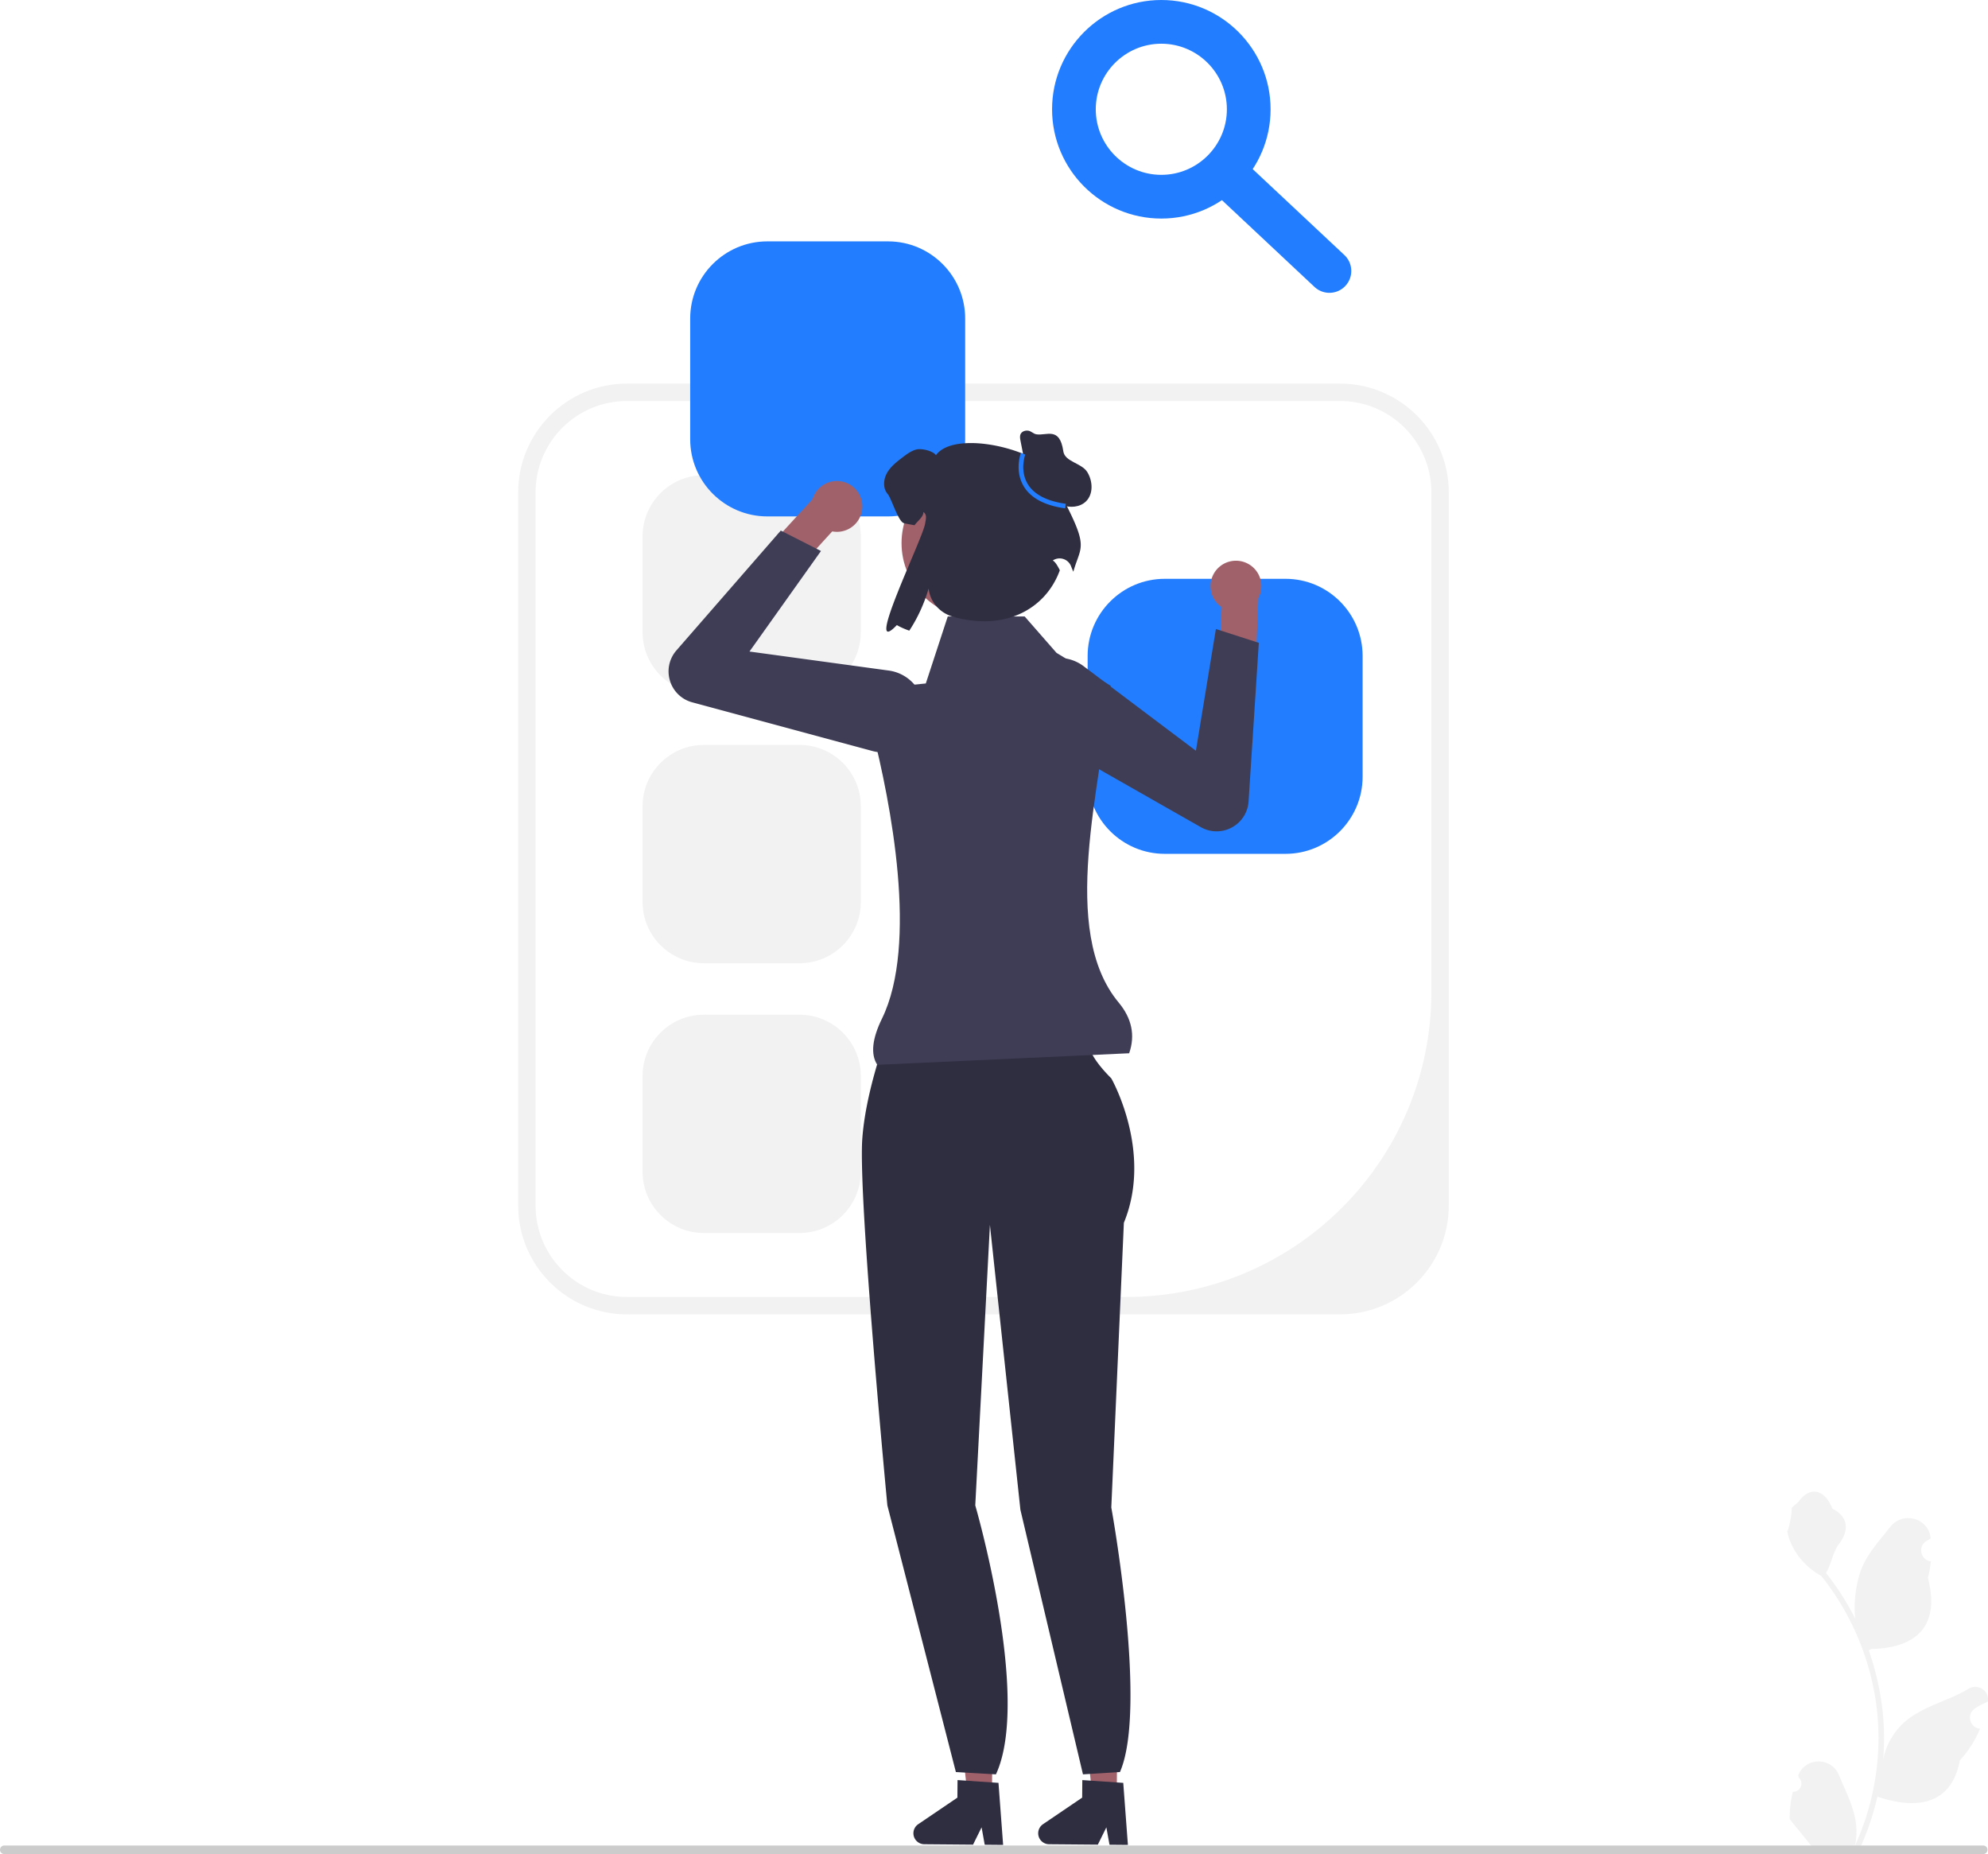 <svg xmlns="http://www.w3.org/2000/svg" width="552.81" height="515.459" viewBox="0 0 552.81 515.459"><path d="M372.633 365.415H174.325c-16.669 0-30.23-13.56-30.23-30.23V136.877c0-16.669 13.561-30.23 30.23-30.23h198.308c16.669 0 30.23 13.561 30.23 30.23v198.308c0 16.67-13.561 30.23-30.23 30.23Zm-198.308-253.93c-14.024 0-25.393 11.368-25.393 25.392v198.308c0 14.024 11.369 25.393 25.393 25.393h138.91c46.829 0 84.791-37.962 84.791-84.79v-138.91c0-14.025-11.369-25.394-25.393-25.394H174.325Z" fill="#f2f2f2"/><path d="M195.704 132.106c-9.385 0-17.02 7.635-17.02 17.021v26.642c0 9.386 7.635 17.021 17.02 17.021h26.642c9.386 0 17.021-7.635 17.021-17.021v-26.642c0-9.386-7.635-17.02-17.02-17.02h-26.643Zm0 75c-9.385 0-17.02 7.635-17.02 17.021v26.642c0 9.386 7.635 17.021 17.02 17.021h26.642c9.386 0 17.021-7.635 17.021-17.021v-26.642c0-9.386-7.635-17.02-17.02-17.02h-26.643Zm0 75c-9.385 0-17.02 7.635-17.02 17.021v26.642c0 9.386 7.635 17.021 17.02 17.021h26.642c9.386 0 17.021-7.635 17.021-17.021v-26.642c0-9.386-7.635-17.02-17.02-17.02h-26.643Z" fill="#f2f2f2"/><path d="M213.371 67.106c-11.826 0-21.447 9.62-21.447 21.447v33.57c0 11.826 9.621 21.447 21.447 21.447h33.57c11.826 0 21.447-9.621 21.447-21.447v-33.57c0-11.826-9.62-21.447-21.447-21.447h-33.57Zm110.519 93.813c-11.826 0-21.447 9.62-21.447 21.447v33.57c0 11.825 9.621 21.446 21.447 21.446h33.57c11.826 0 21.447-9.62 21.447-21.447v-33.57c0-11.826-9.62-21.446-21.447-21.446h-33.57Z" fill="#227efe"/><path fill="#a0616a" d="m275.842 498.808-6.82-.058-3.018-26.917 10.065.084-.227 26.891z"/><path d="M253.998 509.652a3.053 3.053 0 0 0 3.023 3.076l13.56.113 2.373-4.811.872 4.836 5.116.046-1.292-17.248-1.78-.119-7.26-.5-2.343-.157-.04 4.88-10.893 7.388a3.048 3.048 0 0 0-1.336 2.496Z" fill="#2f2e41"/><path fill="#a0616a" d="m310.54 498.808-6.82-.058-3.018-26.917 10.065.084-.227 26.891z"/><path d="M288.696 509.652a3.053 3.053 0 0 0 3.023 3.076l13.559.113 2.374-4.811.871 4.836 5.117.046-1.292-17.248-1.78-.119-7.26-.5-2.343-.157-.041 4.88-10.892 7.388a3.048 3.048 0 0 0-1.336 2.496Zm-39.615-228.474 27.644.873 26.188 5.82s-2.619 3.2 6.11 11.93c0 0 11.64 20.37 3.493 40.156l-3.492 79.148s10.18 55.793 2.402 73.55l-10.28.643-17.397-73.55-8.48-79.209-4.073 77.984s15.585 53.526 5.743 74.775l-11.134-.642-19.052-74.133s-8.147-85.55-6.983-101.845c1.164-16.295 9.311-35.5 9.311-35.5Z" fill="#2f2e41"/><path d="M341.914 156.113a7.068 7.068 0 0 0-5.07 8.614 7.033 7.033 0 0 0 2.877 4.07v.01l-.537 12.985 9.937 4.599.793-19.982-.069.002a7.039 7.039 0 0 0 .683-5.228 7.068 7.068 0 0 0-8.614-5.07Z" fill="#a0616a"/><path d="M286.378 202.455c-2.088-2.07-3.299-4.875-3.344-7.925-.06-4.092 1.99-7.807 5.486-9.935a11.376 11.376 0 0 1 12.825.63l31.203 23.494 5.56-33.844 11.936 3.843-2.848 44.07a8.856 8.856 0 0 1-4.66 7.264 8.855 8.855 0 0 1-8.63-.098l-45.093-25.655a11.606 11.606 0 0 1-2.435-1.844Z" fill="#3f3d56"/><path d="M238.8 137.182a7.068 7.068 0 0 1-2.465 9.687 7.033 7.033 0 0 1-4.91.865l-.006.007-8.761 9.599-10.294-3.73 13.505-14.749.047.05a7.039 7.039 0 0 1 3.196-4.193 7.068 7.068 0 0 1 9.687 2.464Z" fill="#a0616a"/><path d="m242.584 208.787-50.086-13.529a8.855 8.855 0 0 1-6.197-6.006 8.856 8.856 0 0 1 1.804-8.44l29.005-33.301 11.183 5.675-19.88 27.949 38.7 5.284a11.376 11.376 0 0 1 9.551 8.582c.984 3.973-.175 8.054-3.1 10.917-2.18 2.135-5.014 3.274-7.953 3.274-1.004 0-2.021-.133-3.027-.405Z" fill="#3f3d56"/><path d="m313.989 292.822-70.038 3.213c-1.924-2.921-1.403-7.313 1.291-12.814 10.171-20.767 2.447-60.054-2.75-80.511-1.458-5.74 2.456-11.446 8.349-12.036l6.603-.66 6.105-18.634h21.378l8.87 10.133 15.052 9.144c-2.74 28.22-14.414 68.07 2.217 88.055 3.637 4.37 4.668 9.097 2.923 14.11Z" fill="#3f3d56"/><circle cx="271.519" cy="150.987" r="20.824" fill="#a0616a"/><path d="M295.082 137.658c2.898-10.563-28.679-19.621-34.815-11.115-.853-1.21-4.007-1.944-5.454-1.573-1.446.371-2.663 1.299-3.85 2.196-1.633 1.254-3.324 2.553-4.326 4.356-1.009 1.795-1.165 4.244.193 5.802 1.076 1.239 2.966 7.823 4.584 8.15a79.42 79.42 0 0 0 2.893.549c.728-1.061 2.582-2.394 2.448-3.678 1.098.727.697 2.007.476 3.314-.737 4.354-17.347 38.055-7.834 28.124.943.557 2.107 1.076 3.45 1.55 2.278-3.434 4.148-7.485 5.38-11.722l.008.078c.424 3.682 3.115 6.703 6.674 7.734 14.28 4.137 25.83-1.933 29.804-12.88-1.455-2.953-2.089-2.632-1.958-2.72 1.815-1.224 4.311-.423 5.091 1.623.23.603.44 1.118.62 1.505 2.07-7.404 4.533-6.336-3.384-21.293Z" fill="#2f2e41"/><path d="m285.231 129.994-1.458-7.457c-.123-.627-.24-1.307.043-1.88.364-.736 1.297-1.04 2.11-.923.812.117 1.42.859 2.227 1.002 2.81.496 6.524-2.279 7.53 4.742.42 2.927 5.092 3.237 6.652 5.749 1.56 2.512 1.751 6.139-.378 8.191-1.7 1.64-4.43 1.828-6.64.991-2.208-.837-3.98-2.529-5.528-4.312s-2.95-3.714-4.736-5.26" fill="#2f2e41"/><path d="M296.195 141.336c-5.698-.796-9.582-2.868-11.544-6.159-2.568-4.307-.848-9.05-.773-9.25l1.204.448c-.016.043-1.576 4.385.68 8.155 1.754 2.933 5.324 4.795 10.61 5.533l-.177 1.273Zm26.739-80.574c-16.751 0-30.381-13.63-30.381-30.38S306.183 0 322.933 0s30.382 13.63 30.382 30.381-13.63 30.381-30.381 30.381Zm0-48.61c-10.052 0-18.229 8.177-18.229 18.23s8.177 18.228 18.229 18.228 18.229-8.177 18.229-18.229-8.177-18.229-18.23-18.229Z" fill="#227efe"/><path d="M369.677 81.409a6.045 6.045 0 0 1-4.153-1.644l-28.515-26.723a6.07 6.07 0 0 1-.279-8.586 6.062 6.062 0 0 1 8.586-.279L373.831 70.9a6.07 6.07 0 0 1 .279 8.586 6.048 6.048 0 0 1-4.433 1.923Z" fill="#227efe"/><path d="M498.551 498.126c2.066.13 3.208-2.437 1.645-3.933l-.155-.619.061-.148c2.09-4.982 9.17-4.947 11.242.042 1.838 4.428 4.18 8.864 4.755 13.546a18.029 18.029 0 0 1-.316 6.2c4.308-9.41 6.575-19.686 6.575-30.02 0-2.597-.142-5.194-.433-7.784a71.607 71.607 0 0 0-.994-6.31c-2.306-11.277-7.299-22.018-14.5-30.99-3.462-1.892-6.35-4.85-8.093-8.396-.627-1.279-1.118-2.655-1.35-4.056.394.051 1.485-5.949 1.188-6.317.55-.833 1.532-1.247 2.132-2.06 2.982-4.044 7.09-3.338 9.236 2.157 4.582 2.313 4.626 6.148 1.815 9.837-1.79 2.347-2.035 5.522-3.604 8.034.161.207.33.407.49.614a73.591 73.591 0 0 1 7.682 12.169c-.61-4.766.29-10.508 1.826-14.21 1.748-4.217 5.025-7.769 7.91-11.415 3.466-4.38 10.574-2.468 11.184 3.083l.018.162c-.429.241-.849.498-1.259.77-2.34 1.547-1.53 5.173 1.241 5.601l.063.01a30.628 30.628 0 0 1-.807 4.58c3.701 14.315-4.29 19.53-15.702 19.763-.252.13-.497.259-.75.382a73.187 73.187 0 0 1 2.765 9.978 73.856 73.856 0 0 1 1.28 9.05 71.37 71.37 0 0 1-.053 11.503l.02-.136c.82-4.211 3.107-8.145 6.426-10.87 4.946-4.063 11.933-5.559 17.269-8.825 2.568-1.572 5.86.46 5.41 3.438l-.02.142c-.795.323-1.57.698-2.32 1.117-.428.242-.848.5-1.258.77-2.34 1.548-1.531 5.174 1.24 5.602l.064.01.129.02a30.655 30.655 0 0 1-5.639 8.828c-2.314 12.498-12.256 13.683-22.89 10.044h-.006a75.092 75.092 0 0 1-5.045 14.726h-18.02c-.065-.2-.123-.407-.181-.607 1.666.103 3.346.007 4.986-.297-1.337-1.64-2.674-3.294-4.01-4.935a1.12 1.12 0 0 1-.085-.096c-.678-.84-1.362-1.673-2.04-2.513h-.001a29.99 29.99 0 0 1 .879-7.64v-.001Z" fill="#f2f2f2"/><path d="M0 514.269c0 .66.53 1.19 1.19 1.19h550.29c.66 0 1.19-.53 1.19-1.19 0-.66-.53-1.19-1.19-1.19H1.19c-.66 0-1.19.53-1.19 1.19Z" fill="#ccc"/></svg>